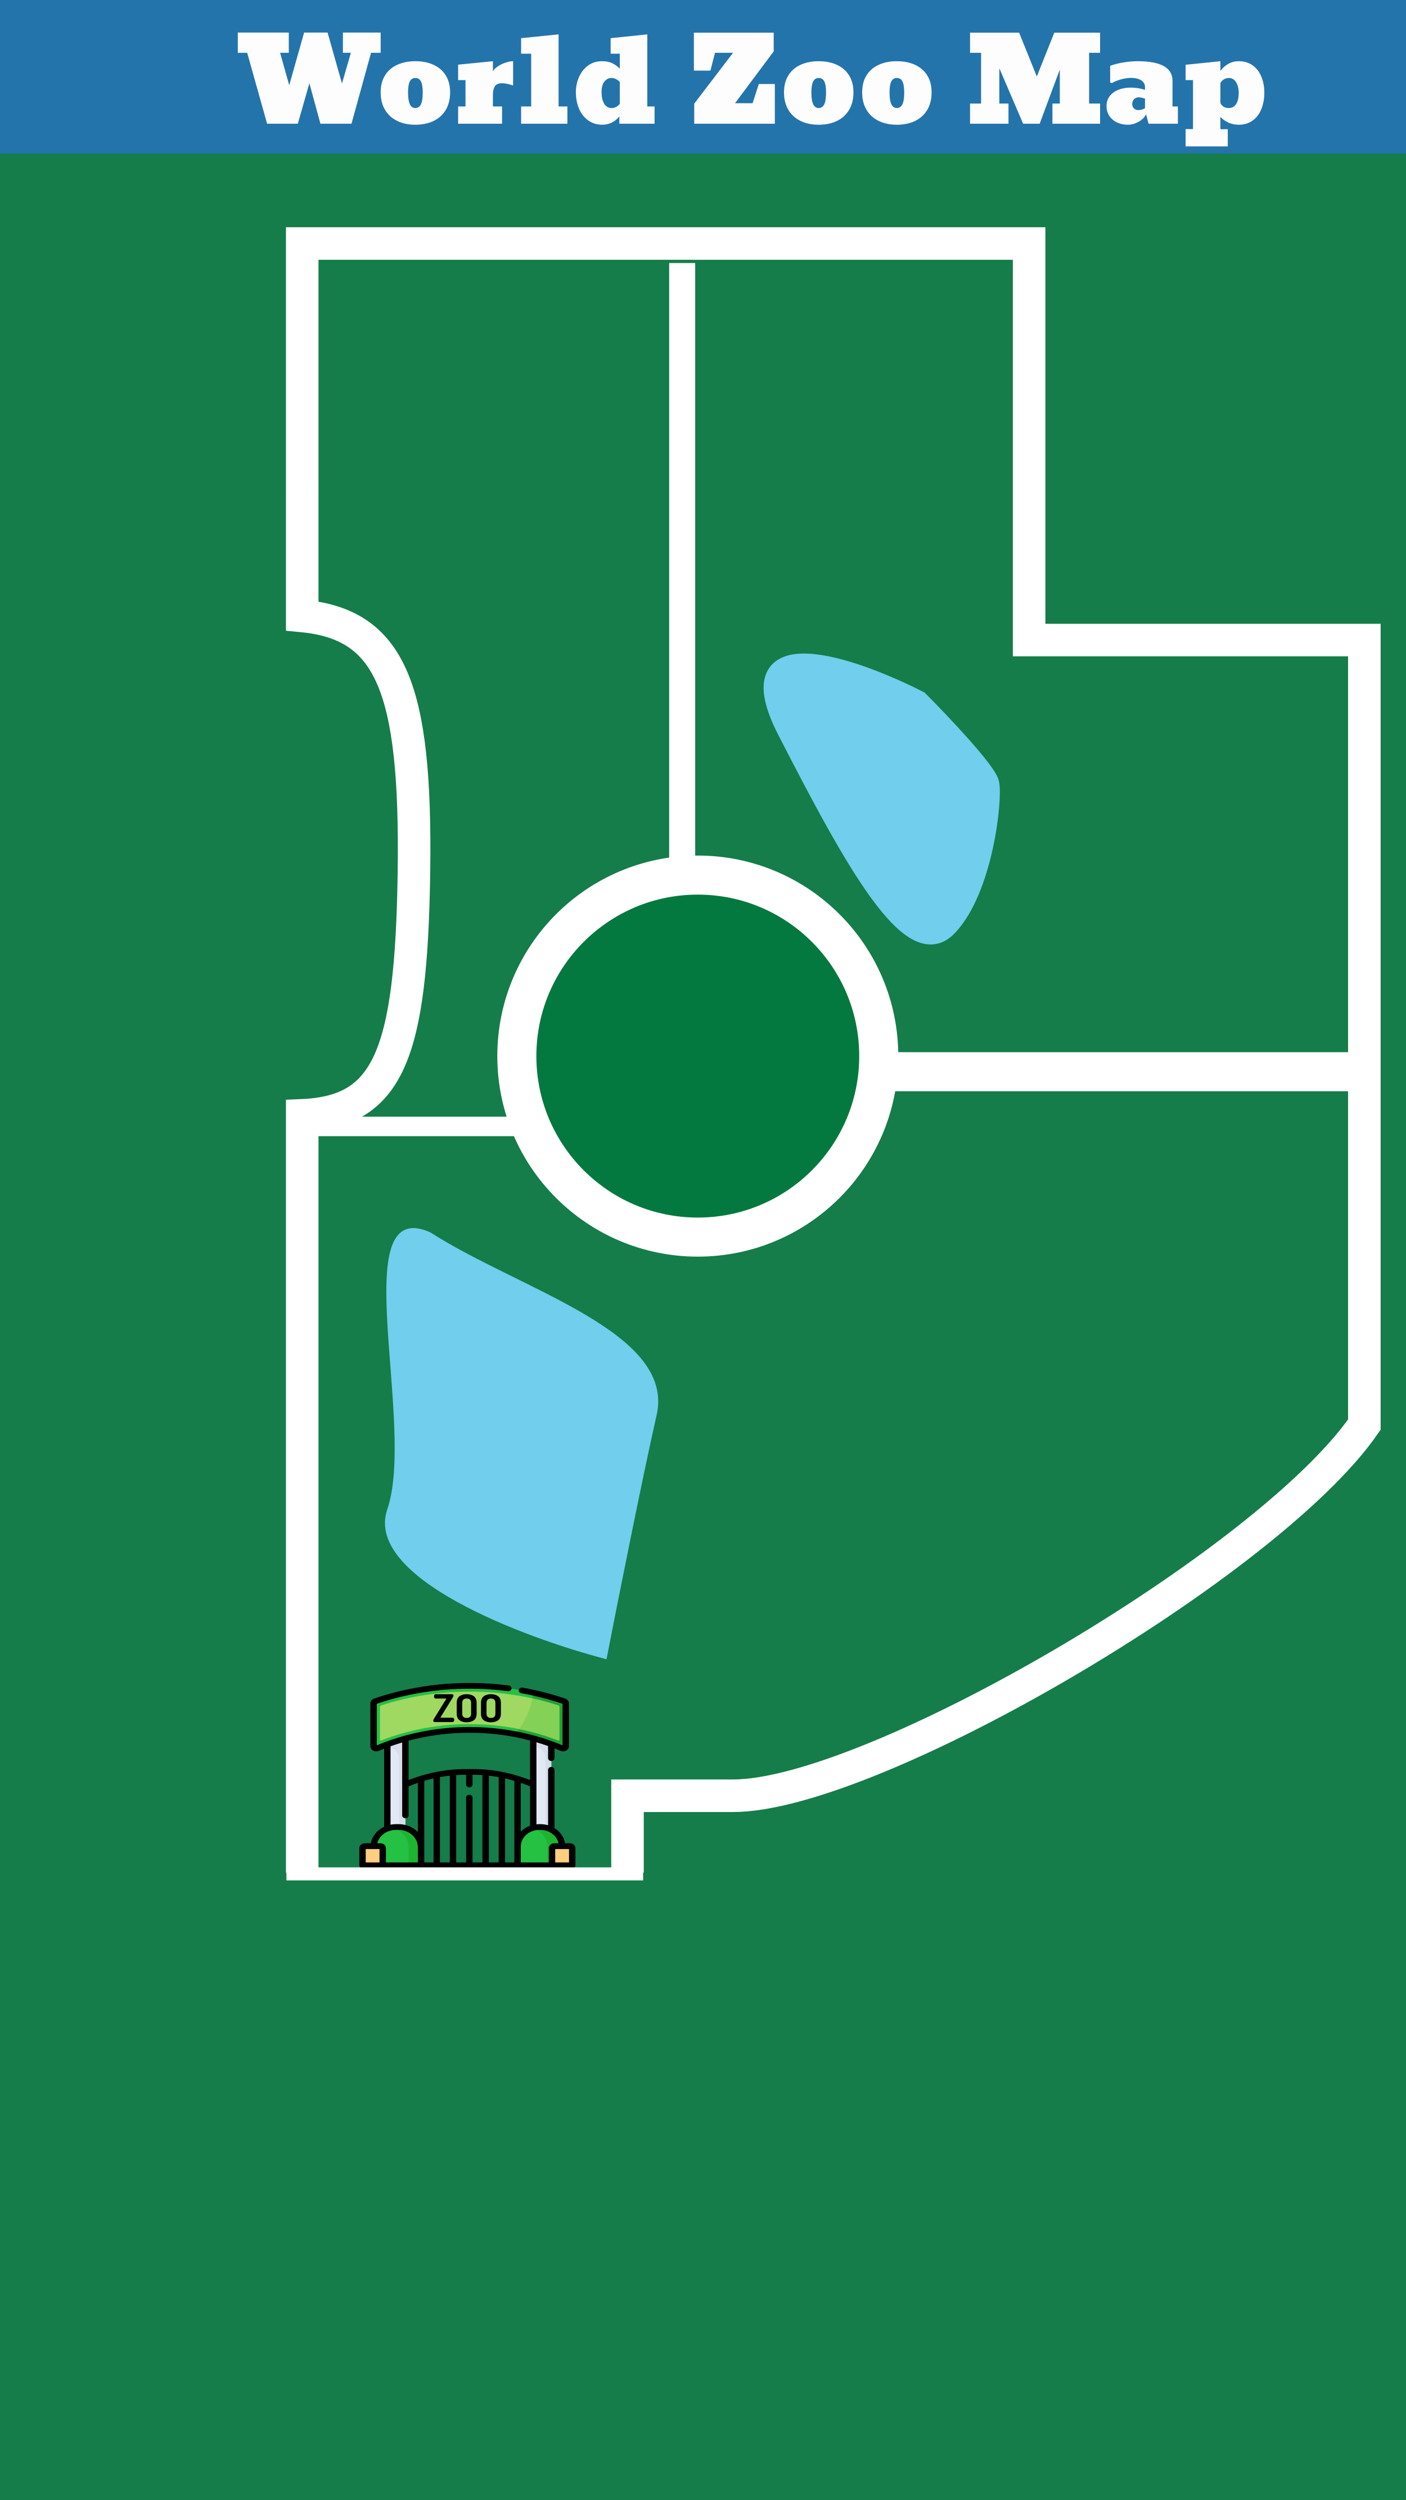 <svg width="1080" height="1920" viewBox="0 0 1080 1920" fill="none" xmlns="http://www.w3.org/2000/svg">
<rect x="0" y="0" width="1080" height="1920" fill="#333333" stroke="none"/>
<g id="Zoo" clip-path="url(#clip0_2_717)">
<rect width="1080" height="1920" fill="white"/>
<g id="background">
<g id="background-color">
<rect id="background-green" y="116.167" width="1083" height="1803.83" fill="#147D49"/>
</g>
<g id="roads">
<path id="Vector 28" d="M232.141 1438V1289C232.154 1144.79 232.141 1000.86 232.141 856.5C298.185 853.667 316.046 810.6 317.971 669C319.896 527.4 299.789 479.5 232.141 473L232.146 187H790.5V491.5H1048V1094C974.001 1201 670.095 1379 563.028 1379H482.011V1438" stroke="white" stroke-width="25"/>
<path id="Vector 31" d="M524 202L524 666" stroke="white" stroke-width="20"/>
<path id="Vector 29" d="M1037 823L673 823" stroke="white" stroke-width="30"/>
<circle id="Ellipse 125" cx="536" cy="811" r="139" fill="#04793F" stroke="white" stroke-width="30"/>
</g>
<path id="Vector 34" d="M297.961 1159.2C280.105 1211.14 402.213 1257.08 465.499 1273.56C473.499 1232.42 492.378 1137.41 503.896 1086.55C518.293 1022.98 398.965 990.886 330.393 946.844C265.262 917.423 320.282 1094.28 297.961 1159.2Z" fill="#71CEEC" stroke="#71CEEC"/>
<path id="Vector 43" d="M604.525 561.004C563.04 480.182 654.734 511.975 705.766 537.974C722.957 555.249 757.872 592.14 760.009 601.508C762.68 613.217 755.341 683.369 727.557 711.859C699.774 740.35 656.382 662.031 604.525 561.004Z" fill="#71CEEC" stroke="#71CEEC" stroke-width="15"/>
<g id="004-gate 1">
<path id="Vector" d="M423.464 1332.18H409.607V1408.54H423.464V1332.18Z" fill="#E3E8F5"/>
<path id="Vector_2" d="M409.606 1332.18V1341.35C414.791 1341.35 418.994 1345.12 418.994 1349.78V1408.54H423.463V1332.18H409.606Z" fill="#D7DDEB"/>
<path id="Vector_3" d="M431.782 1432.41H397.556V1418.04C397.556 1409.74 405.051 1403.01 414.296 1403.01H415.042C424.287 1403.01 431.782 1409.74 431.782 1418.04V1432.41Z" fill="#24C143"/>
<path id="Vector_4" d="M415.042 1403.01H414.296C412.457 1403.01 410.689 1403.28 409.034 1403.77C415.7 1405.75 420.512 1411.39 420.512 1418.04V1432.41H431.782V1418.04C431.782 1409.74 424.288 1403.01 415.042 1403.01Z" fill="#1DB52F"/>
<path id="Vector_5" d="M311.378 1332.18H297.521V1408.54H311.378V1332.18Z" fill="#E3E8F5"/>
<path id="Vector_6" d="M297.522 1332.18V1342.04C302.549 1342.04 306.625 1345.7 306.625 1350.21V1408.54H311.379V1332.18H297.522Z" fill="#D7DDEB"/>
<path id="SVGCleanerId_0" d="M286.948 1308.14V1340.87C286.948 1342.22 288.505 1343.1 289.862 1342.53C311.393 1333.49 335.42 1328.43 360.762 1328.43C386.105 1328.43 410.131 1333.49 431.662 1342.53C433.019 1343.1 434.576 1342.22 434.576 1340.87V1308.14C434.576 1307.38 434.053 1306.69 433.259 1306.42C410.718 1298.78 386.285 1294.59 360.762 1294.59C335.239 1294.59 310.807 1298.78 288.265 1306.42C287.471 1306.69 286.948 1307.38 286.948 1308.14Z" fill="#24C143"/>
<g id="Group">
<path id="SVGCleanerId_0_1_" d="M286.948 1308.14V1340.87C286.948 1342.22 288.505 1343.1 289.862 1342.53C311.393 1333.49 335.42 1328.43 360.762 1328.43C386.105 1328.43 410.131 1333.49 431.662 1342.53C433.019 1343.1 434.576 1342.22 434.576 1340.87V1308.14C434.576 1307.38 434.053 1306.69 433.259 1306.42C410.718 1298.78 386.285 1294.59 360.762 1294.59C335.239 1294.59 310.807 1298.78 288.265 1306.42C287.471 1306.69 286.948 1307.38 286.948 1308.14Z" fill="#24C143"/>
</g>
<path id="Vector_7" d="M433.258 1306.42C425.641 1303.84 417.808 1301.65 409.79 1299.89C408.229 1311.7 403.289 1322.59 395.858 1331.74C408.366 1334.14 420.358 1337.78 431.662 1342.53C433.019 1343.1 434.575 1342.22 434.575 1340.87V1308.14C434.575 1307.38 434.052 1306.69 433.258 1306.42Z" fill="#1FA335"/>
<path id="Vector_8" d="M291.865 1310.66C291.865 1310.22 292.173 1309.83 292.636 1309.68C314.44 1302.6 337.345 1299.01 360.761 1299.01C384.178 1299.01 407.083 1302.6 428.887 1309.68C429.35 1309.83 429.658 1310.22 429.658 1310.66V1336.18C429.658 1336.51 429.284 1336.73 428.948 1336.59C407.404 1328.25 384.491 1324.02 360.762 1324.02C337.032 1324.02 314.119 1328.25 292.575 1336.59C292.239 1336.72 291.866 1336.51 291.866 1336.18V1310.66H291.865Z" fill="#9FD961"/>
<path id="Vector_9" d="M428.887 1309.68C422.368 1307.56 415.75 1305.76 409.05 1304.27C407.293 1312.77 403.768 1320.72 398.833 1327.79C409.119 1329.87 419.175 1332.81 428.949 1336.59C429.285 1336.72 429.658 1336.51 429.658 1336.18V1310.66C429.658 1310.22 429.35 1309.83 428.887 1309.68Z" fill="#83D156"/>
<path id="Vector_10" d="M323.429 1432.41H286.948V1418.52C286.948 1409.96 294.686 1403.01 304.231 1403.01H306.147C315.692 1403.01 323.43 1409.96 323.43 1418.52L323.429 1432.41Z" fill="#24C143"/>
<path id="Vector_11" d="M306.146 1403.01H304.231C302.911 1403.01 301.628 1403.15 300.393 1403.4C308.09 1404.97 313.837 1411.14 313.837 1418.52V1432.41H323.429V1418.52C323.429 1409.96 315.691 1403.01 306.146 1403.01Z" fill="#1DB52F"/>
<g id="Group_2">
<path id="Vector_12" d="M293.977 1432.41H278.459V1419.24C278.459 1418.4 279.224 1417.71 280.168 1417.71H292.268C293.212 1417.71 293.977 1418.4 293.977 1419.24V1432.41Z" fill="#FFCE7F"/>
<path id="Vector_13" d="M439.541 1432.41H424.022V1419.24C424.022 1418.4 424.788 1417.71 425.731 1417.71H437.832C438.776 1417.71 439.541 1418.4 439.541 1419.24V1432.41Z" fill="#FFCE7F"/>
</g>
<path id="Vector_14" d="M332.79 1321.36C332.79 1322.06 333.214 1322.41 334.062 1322.41H347.595C347.986 1322.41 348.307 1322.24 348.557 1321.9C348.807 1321.56 348.932 1321.18 348.932 1320.75C348.932 1320.32 348.806 1319.93 348.557 1319.59C348.307 1319.25 347.986 1319.08 347.595 1319.08H338.204L347.856 1303.42C348.182 1302.93 348.345 1302.47 348.345 1302.04C348.345 1301.36 347.921 1301.02 347.073 1301.02H334.682C334.246 1301.02 333.92 1301.18 333.703 1301.52C333.486 1301.85 333.377 1302.24 333.377 1302.69C333.377 1303.15 333.491 1303.55 333.72 1303.87C333.948 1304.19 334.268 1304.35 334.682 1304.35H342.932L333.247 1320.04C332.942 1320.49 332.79 1320.93 332.79 1321.36Z" fill="black"/>
<path id="Vector_15" d="M358.455 1301.02C356.128 1301.02 354.275 1301.55 352.895 1302.63C351.514 1303.7 350.824 1305.4 350.824 1307.72V1315.89C350.824 1318.21 351.514 1319.91 352.895 1320.98C354.276 1322.05 356.129 1322.59 358.455 1322.59C360.781 1322.59 362.64 1322.05 364.031 1320.98C365.422 1319.91 366.118 1318.21 366.118 1315.89V1307.72C366.118 1305.4 365.422 1303.7 364.031 1302.63C362.64 1301.55 360.781 1301.02 358.455 1301.02ZM361.879 1315.89C361.879 1318.13 360.738 1319.25 358.455 1319.25C356.194 1319.25 355.064 1318.13 355.064 1315.89V1307.72C355.064 1305.48 356.194 1304.35 358.455 1304.35C360.738 1304.35 361.879 1305.48 361.879 1307.72V1315.89Z" fill="black"/>
<path id="Vector_16" d="M377.107 1301.02C374.781 1301.02 372.928 1301.55 371.547 1302.63C370.167 1303.7 369.477 1305.4 369.477 1307.72V1315.89C369.477 1318.21 370.167 1319.91 371.547 1320.98C372.928 1322.05 374.781 1322.59 377.107 1322.59C379.433 1322.59 381.292 1322.05 382.684 1320.98C384.075 1319.91 384.771 1318.21 384.771 1315.89V1307.72C384.771 1305.4 384.075 1303.7 382.684 1302.63C381.292 1301.55 379.433 1301.02 377.107 1301.02ZM380.531 1315.89C380.531 1318.13 379.39 1319.25 377.107 1319.25C374.846 1319.25 373.716 1318.13 373.716 1315.89V1307.72C373.716 1305.48 374.846 1304.35 377.107 1304.35C379.39 1304.35 380.531 1305.48 380.531 1307.72V1315.89Z" fill="black"/>
<path id="Vector_17" d="M437.832 1415.5H434.029C433.42 1411.78 431.483 1408.36 428.437 1405.69C427.651 1405.01 426.807 1404.39 425.921 1403.84V1359.09C425.921 1357.87 424.82 1356.88 423.462 1356.88C422.104 1356.88 421.003 1357.87 421.003 1359.09V1401.65C419.101 1401.1 417.095 1400.8 415.042 1400.8H414.296C413.541 1400.8 412.797 1400.85 412.065 1400.92V1337.93C415.069 1338.81 418.049 1339.78 421.003 1340.82V1350.11C421.003 1351.33 422.104 1352.32 423.462 1352.32C424.82 1352.32 425.921 1351.33 425.921 1350.11V1342.64C427.494 1343.25 429.061 1343.87 430.619 1344.53C432.024 1345.12 433.643 1345.02 434.951 1344.28C436.255 1343.53 437.034 1342.26 437.034 1340.87V1308.14C437.034 1306.47 435.866 1304.95 434.127 1304.36C423.521 1300.76 412.503 1297.93 401.379 1295.95C400.048 1295.71 398.753 1296.49 398.489 1297.69C398.224 1298.88 399.09 1300.04 400.422 1300.28C411.185 1302.2 421.847 1304.93 432.116 1308.39V1340.29C409.684 1330.96 385.68 1326.22 360.761 1326.22C338.479 1326.22 316.929 1330.01 296.579 1337.48C296.572 1337.48 296.564 1337.49 296.557 1337.49C294.157 1338.37 291.772 1339.3 289.406 1340.29V1308.39C312.194 1300.7 336.2 1296.8 360.761 1296.8C370.583 1296.8 380.455 1297.44 390.104 1298.69C391.448 1298.87 392.695 1298.03 392.89 1296.82C393.085 1295.62 392.154 1294.5 390.81 1294.32C380.928 1293.04 370.818 1292.38 360.761 1292.38C335.506 1292.38 310.822 1296.41 287.395 1304.36C285.657 1304.95 284.489 1306.47 284.489 1308.14V1340.87C284.489 1342.26 285.268 1343.53 286.572 1344.28C287.31 1344.7 288.146 1344.91 288.988 1344.91C289.638 1344.91 290.292 1344.79 290.904 1344.53C292.284 1343.95 293.671 1343.39 295.063 1342.84V1402.82C289.736 1405.33 285.837 1409.96 284.78 1415.5H280.168C277.869 1415.5 276 1417.18 276 1419.24V1432.41C276 1433.63 277.101 1434.62 278.459 1434.62H439.541C440.899 1434.62 442 1433.63 442 1432.41V1419.24C442 1417.18 440.131 1415.5 437.832 1415.5ZM400.014 1406.54V1369.1C402.4 1369.91 404.779 1370.8 407.147 1371.77V1402.05C404.399 1403.04 401.964 1404.59 400.014 1406.54ZM395.097 1430.2H387.964V1365.68C390.346 1366.22 392.725 1366.84 395.097 1367.54V1418.04V1430.2ZM383.046 1364.68V1430.2H375.488V1363.58C378.01 1363.86 380.53 1364.23 383.046 1364.68ZM407.147 1336.56V1366.94C404.249 1365.81 401.337 1364.79 398.413 1363.88C398.362 1363.87 398.312 1363.85 398.26 1363.84C387.162 1360.41 375.908 1358.62 364.664 1358.49C363.281 1358.48 357.703 1358.48 356.321 1358.49C345.076 1358.62 333.823 1360.41 322.725 1363.84C322.672 1363.85 322.621 1363.87 322.57 1363.88C319.647 1364.79 316.735 1365.81 313.837 1366.94V1336.7C328.959 1332.67 344.663 1330.64 360.761 1330.64C376.669 1330.64 392.191 1332.62 407.147 1336.56ZM325.888 1367.54C328.26 1366.84 330.638 1366.22 333.021 1365.68V1430.2H325.888V1418.52V1367.54ZM337.938 1364.68C340.455 1364.23 342.975 1363.86 345.496 1363.58V1430.2H337.938V1364.68ZM299.981 1341.01C302.936 1339.96 305.916 1338.98 308.92 1338.09V1394.11C308.92 1395.32 310.021 1396.31 311.379 1396.31C312.737 1396.31 313.838 1395.32 313.838 1394.11V1371.77C316.206 1370.8 318.585 1369.91 320.97 1369.1V1406.84C317.35 1403.14 312.048 1400.8 306.147 1400.8H304.231C302.772 1400.8 301.352 1400.95 299.981 1401.22C299.981 1401.22 299.981 1341.01 299.981 1341.01ZM286.948 1430.2H280.918V1419.92H291.518V1430.2H286.948ZM296.436 1430.2V1419.24C296.436 1417.18 294.567 1415.5 292.268 1415.5H289.793C291.319 1409.58 297.225 1405.22 304.231 1405.22H306.147C314.32 1405.22 320.97 1411.19 320.97 1418.52V1430.2H311.379L296.436 1430.2ZM360.492 1378.22C359.135 1378.22 358.034 1379.2 358.034 1380.42V1430.2H350.414V1363.14C352.404 1363.01 354.394 1362.93 356.383 1362.91C356.93 1362.9 357.482 1362.9 358.034 1362.9V1370.36C358.034 1371.58 359.134 1372.57 360.492 1372.57C361.851 1372.57 362.951 1371.58 362.951 1370.36V1362.9C363.503 1362.9 364.055 1362.9 364.602 1362.91C366.592 1362.93 368.581 1363.01 370.571 1363.14V1430.2H362.951V1380.42C362.951 1379.2 361.85 1378.22 360.492 1378.22ZM400.014 1430.2V1418.04C400.014 1410.97 406.421 1405.22 414.296 1405.22H415.042C417.568 1405.22 419.931 1405.8 421.983 1406.81C422.147 1406.92 422.325 1407.02 422.517 1407.09C425.845 1408.91 428.259 1411.92 429.045 1415.5H425.731C423.433 1415.5 421.564 1417.18 421.564 1419.24V1430.2H409.606L400.014 1430.2ZM437.082 1430.2H431.782H426.482V1419.92H437.082V1430.2Z" fill="black"/>
</g>
<line id="Line 28" x1="220" y1="1439" x2="494" y2="1439" stroke="white" stroke-width="10"/>
<g id="title">
<rect id="Rectangle 263" width="1083" height="118" fill="#2374AB"/>
<path id="World Zoo Map" d="M237.646 63.931L228.769 95H205.17L189.877 40.552H182.67V24.995H221.825V40.552H215.146L222.177 65.469L233.603 24.995H251.62L262.694 64.15L269.506 40.552H263.397V24.995H292.401V40.552H285.019L269.989 95H246.127L237.646 63.931ZM319.032 95.791C313.7 95.791 309.057 94.81 305.102 92.847C301.088 90.913 297.968 88.071 295.741 84.321C293.515 80.571 292.401 76.118 292.401 70.962C292.401 65.835 293.515 61.484 295.741 57.91C297.968 54.307 301.088 51.597 305.102 49.78C309.115 47.935 313.759 47.012 319.032 47.012C324.452 47.012 329.154 47.949 333.139 49.824C337.152 51.699 340.258 54.424 342.455 57.998C344.652 61.543 345.751 65.864 345.751 70.962C345.751 76.118 344.652 80.571 342.455 84.321C340.229 88.071 337.094 90.928 333.051 92.891C329.037 94.824 324.364 95.791 319.032 95.791ZM319.032 82.959C320.966 82.959 322.401 82.007 323.339 80.103C324.247 78.257 324.701 75.21 324.701 70.962C324.701 67.065 324.247 64.253 323.339 62.524C322.46 60.767 321.024 59.888 319.032 59.888C317.128 59.888 315.722 60.767 314.813 62.524C313.905 64.253 313.451 67.065 313.451 70.962C313.451 75.122 313.92 78.169 314.857 80.103C315.795 82.007 317.187 82.959 319.032 82.959ZM385.653 95H351.903V81.772H357.572V61.514H351.903V49.648L378.622 47.012V54.658C379.56 53.193 380.937 51.89 382.753 50.747C384.569 49.575 386.503 48.667 388.554 48.023C390.634 47.349 392.494 47.012 394.135 47.012V65.644C390.707 64.502 387.88 63.931 385.653 63.931C382.841 63.931 380.966 64.751 380.028 66.392C379.091 68.003 378.622 70.127 378.622 72.764V81.772H385.653V95ZM435.839 81.772V95H400.287V81.772H408.021V41.255H400.287V29.302L429.071 26.401V81.772H435.839ZM462.777 95.791C458.529 95.791 454.853 94.663 451.747 92.407C448.671 90.151 446.327 87.134 444.716 83.355C443.134 79.546 442.343 75.356 442.343 70.786C442.343 66.655 443.163 62.744 444.804 59.053C446.444 55.42 448.759 52.505 451.747 50.308C454.765 48.11 458.324 47.012 462.426 47.012C465.414 47.012 467.978 47.495 470.116 48.462C472.255 49.429 474.247 50.864 476.093 52.769V41.255H469.062V29.302L497.23 26.401V81.772H502.812V95H475.741V89.331C474.306 91.265 472.475 92.817 470.248 93.989C468.021 95.132 465.531 95.732 462.777 95.791ZM469.809 82.959C471.186 82.959 472.431 82.637 473.544 81.992C474.657 81.318 475.507 80.527 476.093 79.619V62.964C475.419 62.173 474.511 61.47 473.368 60.855C472.255 60.21 471.068 59.888 469.809 59.888C467.523 59.888 465.663 60.825 464.228 62.7C462.792 64.546 462.074 67.241 462.074 70.786C462.074 74.39 462.733 77.319 464.052 79.575C465.37 81.831 467.289 82.959 469.809 82.959ZM595.185 64.502V95H533.266V79.619L563.061 40.552H549.218L545.702 54.219H533.002V25.083H594.306V39.453L564.599 79.268H578.09L582.88 64.502H595.185ZM628.847 95.791C623.515 95.791 618.871 94.81 614.916 92.847C610.902 90.913 607.782 88.071 605.556 84.321C603.329 80.571 602.216 76.118 602.216 70.962C602.216 65.835 603.329 61.484 605.556 57.91C607.782 54.307 610.902 51.597 614.916 49.78C618.93 47.935 623.573 47.012 628.847 47.012C634.267 47.012 638.969 47.949 642.953 49.824C646.967 51.699 650.072 54.424 652.27 57.998C654.467 61.543 655.565 65.864 655.565 70.962C655.565 76.118 654.467 80.571 652.27 84.321C650.043 88.071 646.908 90.928 642.865 92.891C638.852 94.824 634.179 95.791 628.847 95.791ZM628.847 82.959C630.78 82.959 632.216 82.007 633.153 80.103C634.062 78.257 634.516 75.21 634.516 70.962C634.516 67.065 634.062 64.253 633.153 62.524C632.274 60.767 630.839 59.888 628.847 59.888C626.942 59.888 625.536 60.767 624.628 62.524C623.72 64.253 623.266 67.065 623.266 70.962C623.266 75.122 623.734 78.169 624.672 80.103C625.609 82.007 627.001 82.959 628.847 82.959ZM688.876 95.791C683.544 95.791 678.9 94.81 674.945 92.847C670.932 90.913 667.812 88.071 665.585 84.321C663.358 80.571 662.245 76.118 662.245 70.962C662.245 65.835 663.358 61.484 665.585 57.91C667.812 54.307 670.932 51.597 674.945 49.78C678.959 47.935 683.603 47.012 688.876 47.012C694.296 47.012 698.998 47.949 702.982 49.824C706.996 51.699 710.102 54.424 712.299 57.998C714.496 61.543 715.595 65.864 715.595 70.962C715.595 76.118 714.496 80.571 712.299 84.321C710.072 88.071 706.938 90.928 702.895 92.891C698.881 94.824 694.208 95.791 688.876 95.791ZM688.876 82.959C690.81 82.959 692.245 82.007 693.183 80.103C694.091 78.257 694.545 75.21 694.545 70.962C694.545 67.065 694.091 64.253 693.183 62.524C692.304 60.767 690.868 59.888 688.876 59.888C686.972 59.888 685.565 60.767 684.657 62.524C683.749 64.253 683.295 67.065 683.295 70.962C683.295 75.122 683.764 78.169 684.701 80.103C685.639 82.007 687.03 82.959 688.876 82.959ZM774.657 79.531V95H745.126V79.531H753.607V40.552H745.126V25.083H782.831L796.41 58.745L809.857 25.083H845.014V40.552H836.576V79.531H845.014V95H808.407V79.531H814.076V53.428L798.607 95H785.907L767.626 52.417V79.531H774.657ZM866.195 95.791C863.207 95.791 860.497 95.205 858.065 94.033C855.604 92.891 853.642 91.235 852.177 89.067C850.712 86.899 849.979 84.38 849.979 81.509C849.979 78.403 850.844 75.767 852.572 73.599C854.301 71.489 856.557 69.907 859.34 68.853C862.152 67.798 865.185 67.27 868.437 67.27C872.274 67.27 875.966 67.842 879.511 68.984V67.007C879.511 64.663 878.515 62.876 876.522 61.645C874.56 60.415 871.894 59.8 868.524 59.8C867.089 59.8 865.478 59.976 863.69 60.327C861.903 60.679 860.16 61.162 858.461 61.777C856.762 62.393 855.282 63.081 854.022 63.843L852.748 63.315V50.527C856.293 49.268 859.911 48.374 863.603 47.847C867.294 47.29 870.736 47.012 873.93 47.012C891.742 47.012 900.648 52.022 900.648 62.041V81.772H904.779V95H882.279L880.302 87.793C879.042 90.254 877.079 92.202 874.413 93.638C871.747 95.073 869.008 95.791 866.195 95.791ZM874.457 84.541C875.424 84.541 876.405 84.38 877.401 84.058C878.427 83.735 879.13 83.398 879.511 83.047V75.664C879.071 75.606 878.368 75.43 877.401 75.137C876.405 74.873 875.541 74.741 874.809 74.741C873.256 74.741 872.011 75.225 871.073 76.191C870.165 77.158 869.711 78.447 869.711 80.059C869.711 81.26 870.136 82.314 870.985 83.223C871.864 84.102 873.021 84.541 874.457 84.541ZM943.1 112.446H910.712V99.131H916.381V61.514H910.712V49.736L937.431 47.012V54.482C938.925 52.402 940.858 50.645 943.231 49.209C945.604 47.744 948.388 47.012 951.581 47.012C955.771 47.012 959.345 48.096 962.304 50.264C965.263 52.432 967.475 55.347 968.939 59.009C970.434 62.671 971.181 66.743 971.181 71.226C971.181 75.679 970.448 79.795 968.983 83.574C967.519 87.295 965.292 90.269 962.304 92.495C959.345 94.692 955.741 95.791 951.493 95.791C948.534 95.791 945.839 95.22 943.407 94.077C941.005 92.905 939.013 91.47 937.431 89.77V99.219H943.1V112.446ZM943.759 82.959C946.396 82.959 948.344 81.904 949.604 79.795C950.863 77.686 951.493 74.917 951.493 71.489C951.493 67.974 950.805 65.161 949.428 63.052C948.051 60.942 946.249 59.888 944.022 59.888C942.528 59.888 941.181 60.269 939.979 61.03C938.778 61.763 937.929 62.73 937.431 63.931V79.18C938.749 81.699 940.858 82.959 943.759 82.959Z" fill="#FDFDFD"/>
</g>
<path id="Vector 35" d="M242.5 865H405.5" stroke="white" stroke-width="15"/>
</g>
</g>
<defs>
<clipPath id="clip0_2_717">
<rect width="1080" height="1920" fill="white"/>
</clipPath>
</defs>
</svg>
